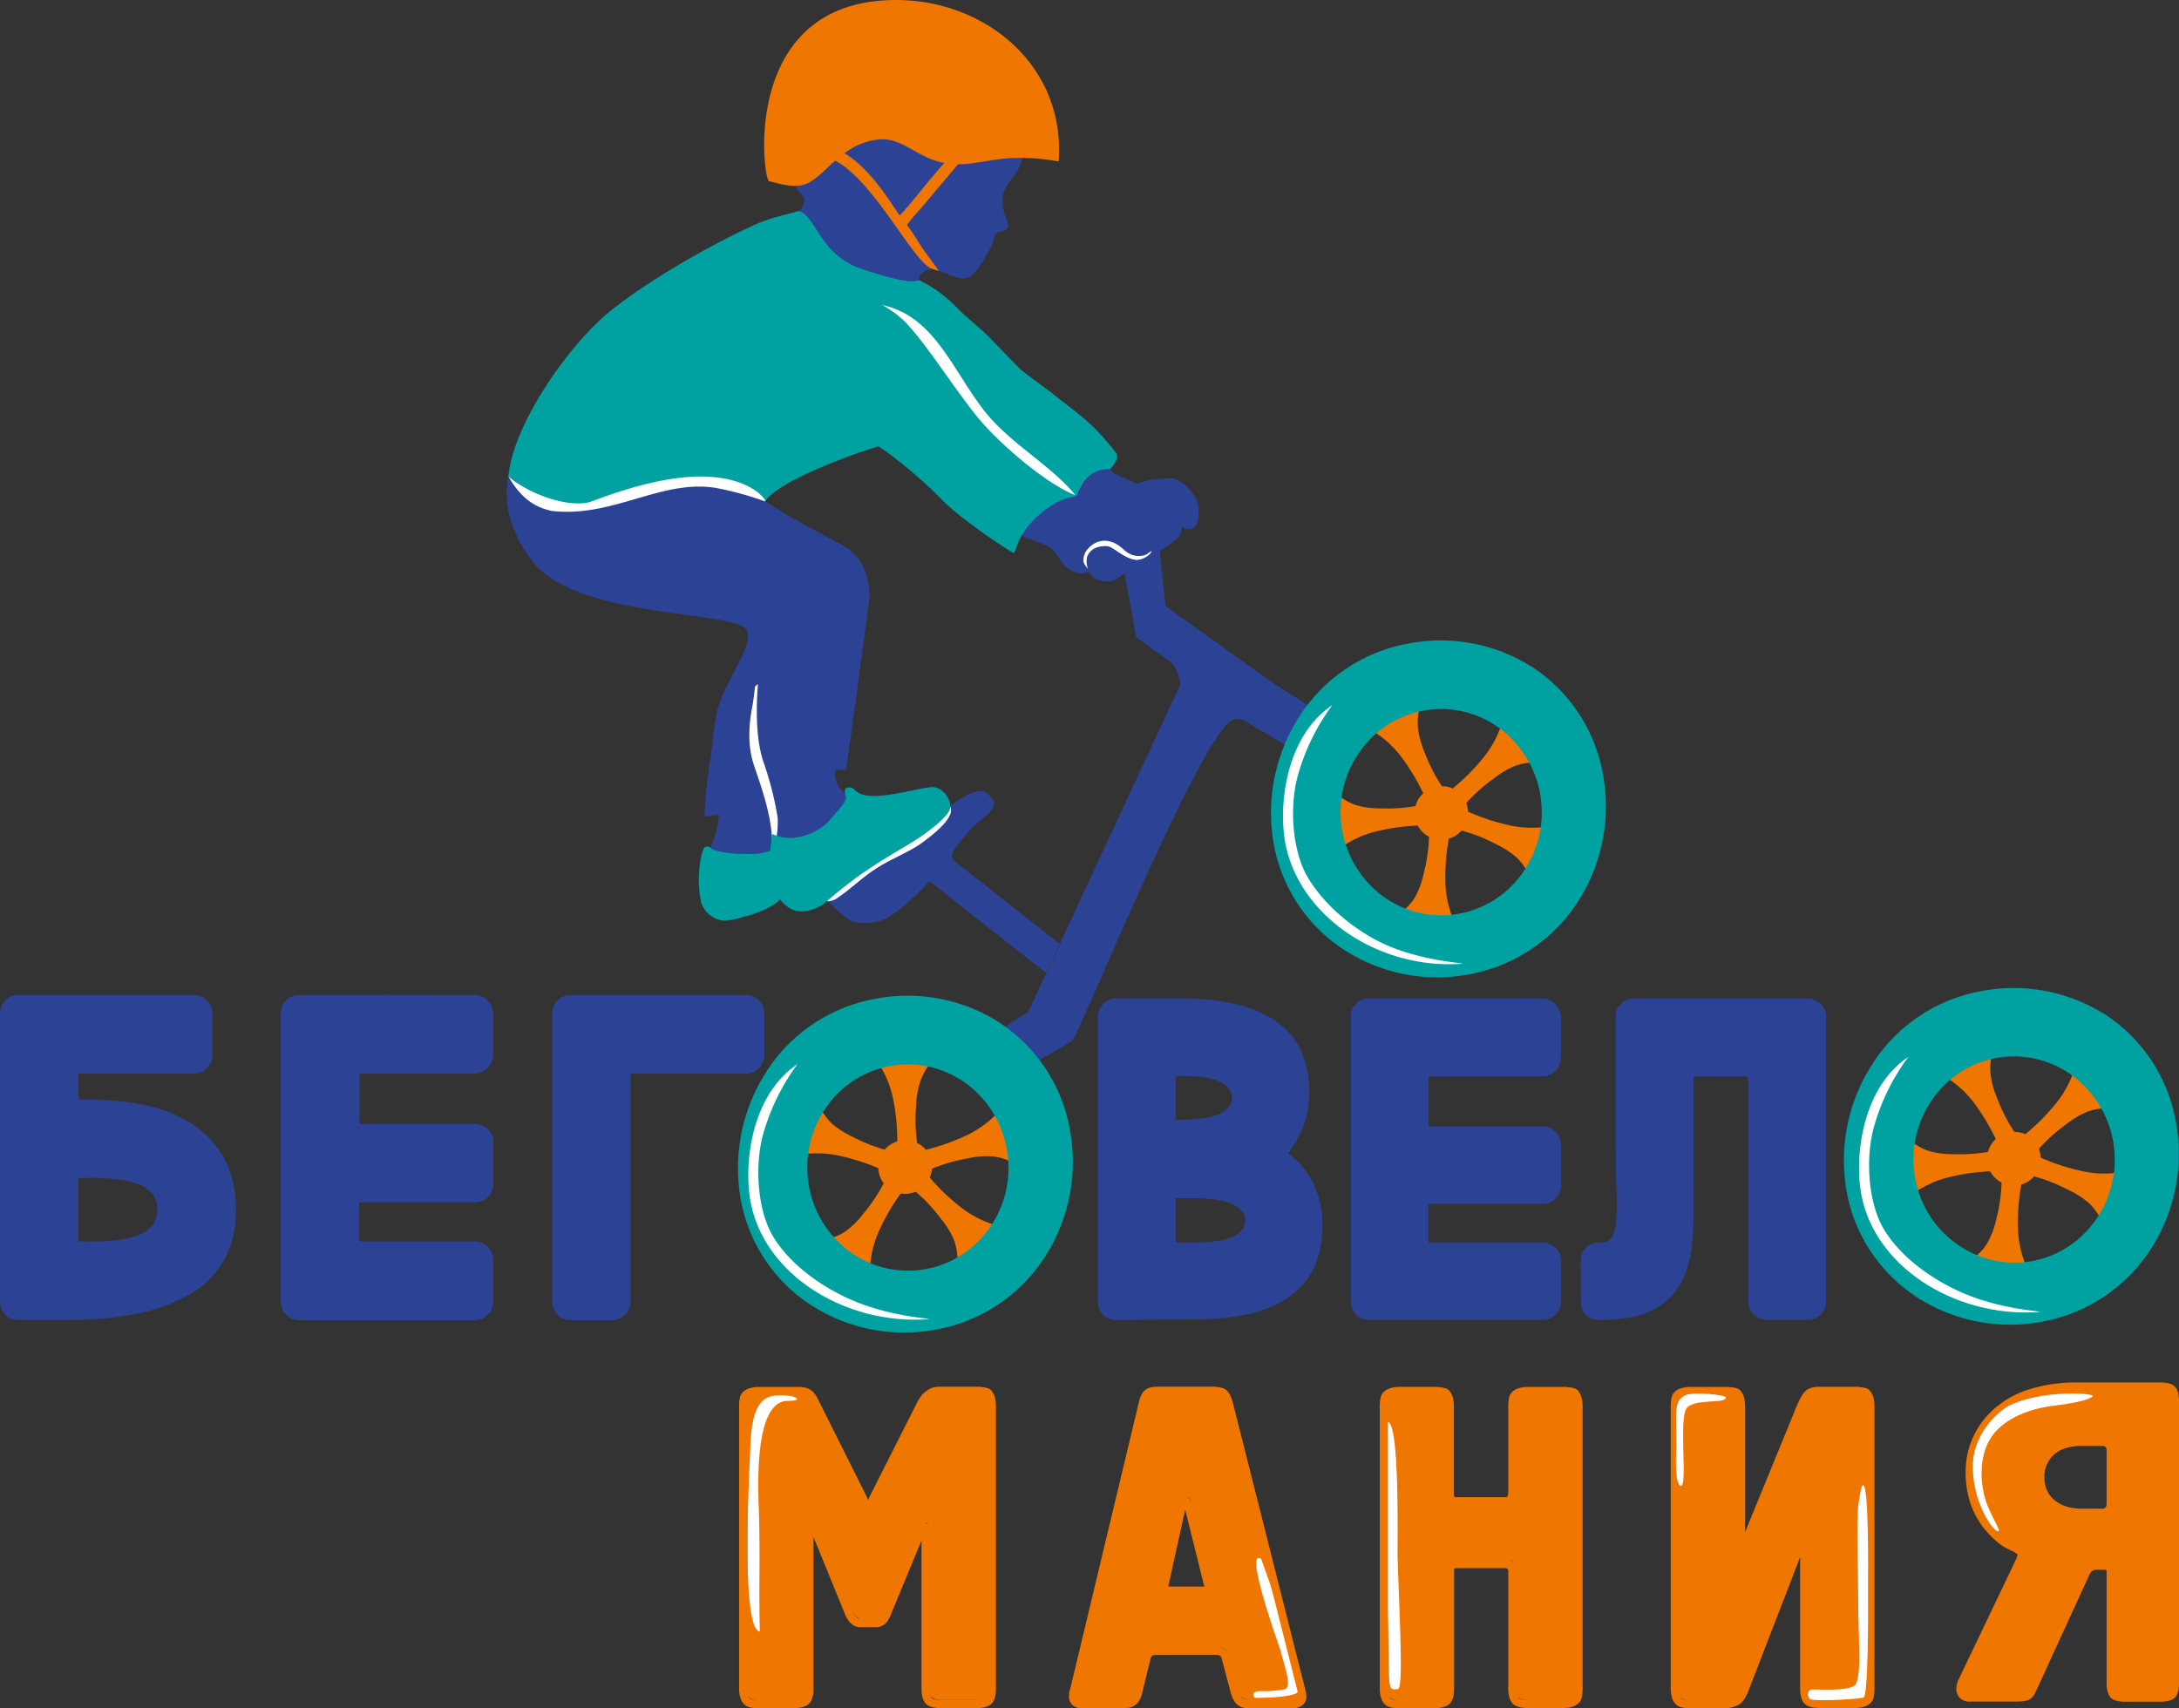 <svg xmlns="http://www.w3.org/2000/svg" viewBox="0 0 507.1 397.6"><rect x="0" y="0" width="507.1" height="397.6" fill="#333333" stroke="none"/><defs><style>.cls-1{fill:#2c4295}.cls-1,.cls-2,.cls-3,.cls-4{fill-rule:evenodd}.cls-2{fill:#ee7601}.cls-3{fill:#fff}.cls-4{fill:#00a1a1}</style></defs><g id="Слой_2" data-name="Слой 2"><g id="Слой_1-2" data-name="Слой 1"><path class="cls-1" d="M252.62 128.22l17.76-10.92c1.63-1 6.93 4.31 3.53 8.15a39.93 39.93 0 0 1-4 2.79c.41 4.27 1.36 12.85 1.36 12.85l25.34 18.13s9.27 5.86 19 11.9a7.36 7.36 0 0 0-4.91 4.73l-.28.86a7.2 7.2 0 0 0-.43 2.47v.8l-19.76-11.87s-2.51-1.76-4.48.24c-9.2 9.29-34.87 73.09-36.24 73.93-3.63 2.22-6.55 3.73-10.11 6-1.53 1-7 3.4-9 5.86l-.14.17a12.58 12.58 0 0 0-.72-1.63l-1.34-2.33a7.41 7.41 0 0 0-1.21-1.59c-.31-.5-.6-1-1-1.51l-1-1.34-.15-.2a21.38 21.38 0 0 1 4.77-3.9c1.7-.9 7.88-5.35 9.59-6.06l35.56-76.58S274 155 272 153.73s-7.57-5.41-7.57-5.41l-2.7-14.79-2.27 1.47a5.88 5.88 0 0 1-3.43.13c-3.39-.84-4.14-5.2-3.41-6.86zm-42.3 82.66a60 60 0 0 0 6-5.77l27.24 21.46 3.16-6.8-24.57-19.31a1.77 1.77 0 0 1-.4-2.1 32.23 32.23 0 0 1 7.29-8.15c3.31-2.52 2.17-3.75 1.76-4.35-1.78-2.63-3.8-2.23-8.88 1.16-7.38 4.92-16.54 12.16-19.24 14.34-5.55 4.47-10.24 8.3-10 8.44 1.38 1 4.37 4.94 7.31 5 3.49.01 5.22.37 10.33-3.92z"/><path class="cls-2" d="M188.92 353.93v38.2c0 1.6-.29 2.61-.88 3a4.81 4.81 0 0 1-2.76.63h-8.12a5 5 0 0 1-2.5-.42c-.76-.55-1.14-1.63-1.14-3.23v-65.56a5.14 5.14 0 0 1 .41-2.5c.56-.76 1.63-1.14 3.23-1.14h9.27a3.89 3.89 0 0 1 2.7 1 3.8 3.8 0 0 1 1 1.46l11.25 22.48A8.12 8.12 0 0 0 202 349c.24.41.47.62.68.62s.53-.26.78-.78a4.9 4.9 0 0 0 .36-.88l11.24-22.28a6.06 6.06 0 0 1 1.77-2.19 3.93 3.93 0 0 1 2.19-.62h8.74c1.6 0 2.61.29 3 .88a4.81 4.81 0 0 1 .63 2.76v65.58c0 1.6-.3 2.61-.89 3a4.81 4.81 0 0 1-2.76.63h-8.12c-1.59 0-2.6-.3-3-.89a4.9 4.9 0 0 1-.62-2.76v-37c-.14-.41-.28-.62-.42-.62l-.31.21-8.12 19.57a5.37 5.37 0 0 1-1.25 2.19 2.37 2.37 0 0 1-1.56.52h-3.54c-1.18 0-2.12-.91-2.81-2.71l-8.33-20.4a3.52 3.52 0 0 1-.73.1zm81.1-31h13.11a3.79 3.79 0 0 1 2.14.52 4.21 4.21 0 0 1 1.3 2.39l16.86 66.83a4.26 4.26 0 0 1 .21 1.36c0 1.18-.76 1.77-2.29 1.77h-10.2a2.72 2.72 0 0 1-2.24-.84 5.23 5.23 0 0 1-1-2.08l-2.07-7.88a1.94 1.94 0 0 0-2.08-1.56H269.5a1.85 1.85 0 0 0-2.08 1.56l-2 8.23a3.94 3.94 0 0 1-.89 1.82 2.67 2.67 0 0 1-2.13.78h-10.1a1.75 1.75 0 0 1-2-2v-.62a1.85 1.85 0 0 0 .21-.53l16-66.83a3.83 3.83 0 0 1 1.2-2.39 4 4 0 0 1 2.24-.52zm2.29 46.53H281c.76 0 1-.52.73-1.56l-4.58-18.43a1.38 1.38 0 0 0-.37-.67l-.36-.37a2.63 2.63 0 0 0-.73 1l-4.06 18.43c-.28 1 0 1.56.73 1.56zm53.92-46.53h8.12c1.6 0 2.6.29 3 .88a4.82 4.82 0 0 1 .62 2.76v20.09a3.38 3.38 0 0 0 .26 1.46c.18.35.61.52 1.31.52h11.36a1.79 1.79 0 0 0 .73-.1 2.17 2.17 0 0 0 .94-2.09v-19.9a5.14 5.14 0 0 1 .41-2.5c.56-.76 1.64-1.14 3.23-1.14h8.12c1.6 0 2.6.29 3 .88a4.81 4.81 0 0 1 .63 2.76v65.58a5 5 0 0 1-.42 2.5c-.56.77-1.63 1.15-3.23 1.15h-8.12c-1.59 0-2.6-.3-3-.89a4.9 4.9 0 0 1-.62-2.76v-27.27a1.48 1.48 0 0 0-1.67-1.67h-11.34a1.39 1.39 0 0 0-1.57 1.57v27.37c0 1.6-.29 2.61-.88 3a4.81 4.81 0 0 1-2.76.63h-8.12a5 5 0 0 1-2.5-.42c-.76-.55-1.14-1.63-1.14-3.23v-65.56a5.14 5.14 0 0 1 .41-2.5c.56-.76 1.64-1.14 3.23-1.14zm75.68 72.87H394a5 5 0 0 1-2.5-.42c-.76-.55-1.14-1.63-1.14-3.23v-65.6a5.14 5.14 0 0 1 .41-2.5c.56-.76 1.63-1.14 3.23-1.14h8.12c1.6 0 2.6.29 3 .88a4.82 4.82 0 0 1 .62 2.76v34l13.95-34a8.58 8.58 0 0 1 1.72-3 3.49 3.49 0 0 1 2.34-.67h8.43c1.6 0 2.61.29 3 .88a4.81 4.81 0 0 1 .63 2.76v65.58a5 5 0 0 1-.42 2.5c-.55.77-1.63 1.15-3.23 1.15h-8.12c-1.59 0-2.6-.3-3-.89a4.81 4.81 0 0 1-.63-2.76v-35.7l-13.74 35.7a5.7 5.7 0 0 1-1.93 3 5.36 5.36 0 0 1-2.86.68zm81.82-72.87H503c1.6 0 2.6.29 3 .88a4.81 4.81 0 0 1 .63 2.76v65.58c0 1.6-.3 2.61-.89 3a4.81 4.81 0 0 1-2.76.63h-8.12c-1.59 0-2.6-.3-3-.89a4.9 4.9 0 0 1-.62-2.76v-25.81c0-.84-.38-1.25-1.15-1.25h-2a2.33 2.33 0 0 0-2.19 1.46l-12.39 27.06a3.72 3.72 0 0 1-1.2 1.72 5.41 5.41 0 0 1-2.75.47h-10.81c-1.67 0-2.5-.8-2.5-2.4a4.33 4.33 0 0 1 .31-1.35L470 363.92a4 4 0 0 0 .52-1.66c0-.42-.41-.84-1.25-1.25a24.4 24.4 0 0 1-2.91-1.56 19.57 19.57 0 0 1-6.35-8 20.91 20.91 0 0 1-1.56-8.12 18.58 18.58 0 0 1 5.41-13.53q6.76-6.87 19.88-6.87zm7.5 27.38V338a1.56 1.56 0 0 0-1.77-1.77h-4.58q-5 0-7.5 2.61a7.56 7.56 0 0 0-2.08 5.41 7.24 7.24 0 0 0 2.6 5.83 10.49 10.49 0 0 0 7 2.18h4.68c1.09 0 1.65-.66 1.65-1.97z"/><path class="cls-3" d="M174.63 336.5c-.18 5.2-2.35 42.59 2.19 43.29-.27-13.21.13-14.33-.2-27.52-.12-4.47-1.47-26.19 6.7-26.19 4.43 0 1.2-1.58-2.3-1.31-3.02.23-6.02 1.31-6.39 11.73zm286.06-2.8c-4.89 11.56 3.14 23.3 4.39 22.7.43-.2-.56-1.51-2.24-5.25-2-4.4-2.46-11.12 0-15.67 2.7-5 9.06-7.56 15.28-8.3 6-.72 8.44-1.62 8.89-2.2.71-.88-21.58-2.45-26.32 8.72zM293.5 362.88s10.95 29.7 8.26 31.21c-1.64.92-6.59 1.11-9.49 1.11-.59 0-.56-.58-.51-1s1.12-.57 1.63-.56a26.78 26.78 0 0 0 5.62-.43c1.78-.52-.22-5.81-1-9-.23-.83-8.65-24.08-4.51-21.33zm31.75-.31c.5 15.32 1.35 30.43.08 30.58-1.7.2-2.11.52-2.11-5.89 0-7.06-1.38-40.39-1-53.24 0-1.25.4-3 .76-3 2.83.09 2.19 29.05 2.27 31.55z"/><path class="cls-2" d="M212.51 265.7a6.24 6.24 0 1 0 4.15 7.55 6.1 6.1 0 0 0-4.15-7.55z"/><path class="cls-2" d="M216.4 247.61a14.51 14.51 0 0 0-2.21 4.06 20.6 20.6 0 0 0-1 5.81 38.81 38.81 0 0 0 .26 8.63l-4.64.27a49.7 49.7 0 0 0-.9-10.28 23.9 23.9 0 0 0-3.22-8.21c.28-.38 3.36-1.32 5.39-1.39 2.73-.09 5.69.22 6.32 1.11zm-23.26 40.63a11.46 11.46 0 0 0 3.75-1.71 20.85 20.85 0 0 0 4.16-4.18 39.05 39.05 0 0 0 4.76-7.2l3.95 2.45a50.11 50.11 0 0 0-5.19 8.92 23.83 23.83 0 0 0-2.09 8.56c-.45.16-3.5-.85-5.21-2-2.27-1.46-4.13-3.74-4.13-4.84zm-2.24-30.41a13.91 13.91 0 0 0 2.65 3.66 21 21 0 0 0 5 3.18 38.46 38.46 0 0 0 8.06 3.12l-1.61 4.38a50 50 0 0 0-9.82-3.18 23.93 23.93 0 0 0-8.82-.22c-.24-.41.1-3.6.82-5.51.99-2.54 2.64-5.2 3.72-5.43zm31.96 35.4a15 15 0 0 0-.85-4.62 20.47 20.47 0 0 0-3.09-5 38.5 38.5 0 0 0-5.91-6.3l3.31-3.28a49.54 49.54 0 0 0 7.47 7.12 24 24 0 0 0 7.84 4c0 .47-1.64 3.21-3.12 4.6-1.99 1.89-4.57 3.74-5.65 3.48zm12.06-22.96a11.74 11.74 0 0 0-4-1.11 20.54 20.54 0 0 0-5.88.51 38.49 38.49 0 0 0-8.28 2.42l-1.44-4.42a50.26 50.26 0 0 0 9.73-3.46 24.19 24.19 0 0 0 7.13-5.19c.44.18 2.12 2.91 2.7 4.86.8 2.62.75 5.55.04 6.39z"/><path class="cls-4" d="M232 238.53c-17.42-11.4-42.33-6.85-53.7 11.5s-7.09 41.66 10.34 53.06 41.73 7.18 53.45-10.72 7.34-42.44-10.09-53.84zM210.08 247c13.28-.48 24.45 10.16 24.94 23.78s-9.87 25-23.15 25.52-24.45-10.17-24.94-23.78 9.87-25.05 23.15-25.52z"/><path class="cls-2" d="M334.56 183.07a6.23 6.23 0 1 0 7 5 6.1 6.1 0 0 0-7-5z"/><path class="cls-2" d="M330.27 165.07a14.49 14.49 0 0 0-.25 4.61 20.67 20.67 0 0 0 1.61 5.67 38.4 38.4 0 0 0 3.95 7.68l-4.07 2.25a50.36 50.36 0 0 0-5.24-8.9 24.23 24.23 0 0 0-6.44-6c.09-.46 2.45-2.63 4.26-3.57 2.42-1.28 5.22-2.28 6.18-1.74zm-3.47 46.69a11.75 11.75 0 0 0 2.64-3.17 20.47 20.47 0 0 0 1.95-5.56 38.67 38.67 0 0 0 1.19-8.55l4.63.51a49.76 49.76 0 0 0-.84 10.29 24.07 24.07 0 0 0 1.8 8.62c-.34.33-3.53.74-5.54.47-2.71-.37-5.36-1.62-5.83-2.61zm-15.14-26.48a14 14 0 0 0 4 2.16 20.88 20.88 0 0 0 5.84.73 38.19 38.19 0 0 0 8.61-.66l.49 4.63a50 50 0 0 0-10.23 1.36 23.94 23.94 0 0 0-8.05 3.6c-.4-.27-1.47-3.29-1.64-5.32-.23-2.72.12-5.78.98-6.5zm44.11 18.17a14.93 14.93 0 0 0-2.77-3.81 20.84 20.84 0 0 0-4.95-3.2 38.74 38.74 0 0 0-8-3.14l1.57-4.38a50.18 50.18 0 0 0 9.81 3.21 24.11 24.11 0 0 0 8.81.25c.24.41-.1 3.6-.83 5.5-1.03 2.55-2.57 5.33-3.64 5.57zm.98-25.92a11.58 11.58 0 0 0-4.06.71 20.65 20.65 0 0 0-5.09 3 38.62 38.62 0 0 0-6.43 5.76l-3.2-3.37a49.87 49.87 0 0 0 7.28-7.32 24 24 0 0 0 4.2-7.75c.47 0 3.17 1.71 4.53 3.22 1.83 2.02 3.02 4.69 2.77 5.75z"/><path class="cls-4" d="M340.45 150.13c-20.64-2.77-41.15 12.08-43.5 33.53s11.57 40.65 32.2 43.42 40.76-11.5 43.61-32.71-11.67-41.46-32.31-44.24zm-16.15 17.1c11.78-6.16 26.44-1.37 32.75 10.7s1.89 26.85-9.89 33-26.43 1.37-32.75-10.71-1.88-26.83 9.89-32.99z"/><path class="cls-1" d="M118.39 110.55s-2.88 9 5.34 19.89c10.61 14.06 48.91 11.46 50.18 16.52.69 2.74-1.14 5.55-4.47 12.14s-2.82 8.33-4 16.52-1.44 11.2-1.44 14.18c0 .68 3.32-.46 3.29.09a22.41 22.41 0 0 1-2 7.45c-.44.61-1.78.1-2 1.69-.19 1.21-.76 7 .06 10.63a6.85 6.85 0 0 0 1.58 3c.78 1 3.14 2.08 8 .75 5.35-1.45 6.18-2.43 8.18-3.81a2 2 0 0 0 .33-.32c.12-.13.2-.07.33.1a5.19 5.19 0 0 0 2.47 2.14c2.12.91 5.88.19 7.87-1.52s9.36-8 15.34-12.28 13.1-7.43 13.61-9.45-1.72-5.36-4.46-5.06-7.86 1.72-11.86 2c-3.24.22-7.8 1.19-9.7-2.38-.94-1.79-.81-3.08-.44-3.51s2.25.3 2.34-.27c0-.16 5.51-39.87 5.46-40.54-.38-5.19-1.86-9.26-6.55-11.75-6.07-3.23-11.11-5.78-17.84-10.1 0 0-17.91-2-24.35-3.81s-7.81-1.66-12 .82-6.9 5-13.36 1.21-9.64-4.15-9.64-4.15z"/><path class="cls-3" d="M176.4 159.24s-1.13 11 1.23 18a76.44 76.44 0 0 1 3.37 13.21c.12 6.17-1.6 7.79-1.29 8 .26-7.3-1.89-13.38-4.23-20.28-1.77-5.21-1-10.63-.39-13.77.27-1.31.46-3.5.64-4.64z"/><path class="cls-1" d="M21.15 256a58.38 58.38 0 0 1 13.62 1.47 35.24 35.24 0 0 1 5.75 1.9 27.23 27.23 0 0 1 4.91 2.74 22.74 22.74 0 0 1 4 3.61 22.29 22.29 0 0 1 3 4.44 21.83 21.83 0 0 1 1.87 5.33 29.16 29.16 0 0 1 .61 6.13 23.84 23.84 0 0 1-2.65 11.5 20.93 20.93 0 0 1-8 8.09 40.3 40.3 0 0 1-12.24 4.55 77.8 77.8 0 0 1-16 1.49H4.28a4.56 4.56 0 0 1-1.65-.3 4 4 0 0 1-1.41-.95 4.19 4.19 0 0 1-.92-1.42A4.5 4.5 0 0 1 0 303v-67a4.68 4.68 0 0 1 .29-1.64 4.35 4.35 0 0 1 .89-1.43 3.93 3.93 0 0 1 1.41-1 4.27 4.27 0 0 1 1.68-.33h40.87a4.1 4.1 0 0 1 1.63.34 4.3 4.3 0 0 1 1.37.94 4.17 4.17 0 0 1 1 1.42 4.35 4.35 0 0 1 .32 1.69v9.55a4.29 4.29 0 0 1-1.27 3.1 4.38 4.38 0 0 1-1.36.94 4.18 4.18 0 0 1-1.64.33H18.55a.63.63 0 0 0-.18.14.69.69 0 0 0-.13.17.62.62 0 0 0 0 .18v4.67a1.75 1.75 0 0 0 .06.5 1 1 0 0 0 .16.3l.09.08a.34.34 0 0 0 .17 0zm0 33a44.2 44.2 0 0 0 7.57-.56 14.64 14.64 0 0 0 4.73-1.54 6.56 6.56 0 0 0 2.38-2.25 5.89 5.89 0 0 0 .76-3.06 6 6 0 0 0-.76-3.12 6.18 6.18 0 0 0-2.37-2.23 14.94 14.94 0 0 0-4.73-1.51 45.39 45.39 0 0 0-7.58-.55h-2.54a.31.31 0 0 0-.15 0l-.09.08a.53.53 0 0 0-.12.17.67.67 0 0 0 0 .23v13.82a.8.8 0 0 0 0 .31s0 .06.06.09l.1.08h.19zm89.33-57.43a4.14 4.14 0 0 1 1.63.34 4.46 4.46 0 0 1 2.32 2.36 4.54 4.54 0 0 1 .32 1.69v9.55a4.45 4.45 0 0 1-.32 1.68 4.27 4.27 0 0 1-1 1.42 4.38 4.38 0 0 1-1.36.94 4.18 4.18 0 0 1-1.64.33H83.85v.05a1.66 1.66 0 0 0-.2.4 1 1 0 0 0 0 .35v10.07a2 2 0 0 0 .06.53 1.07 1.07 0 0 0 .16.32v.05h26.66a4.32 4.32 0 0 1 1.59.3 4.52 4.52 0 0 1 1.37.88 4 4 0 0 1 1 1.42 4.27 4.27 0 0 1 .33 1.68v9.66a4.3 4.3 0 0 1-.33 1.68 4.06 4.06 0 0 1-1 1.42 4.5 4.5 0 0 1-1.36.87 4.38 4.38 0 0 1-1.6.31H83.82a.61.61 0 0 0-.12.09.58.58 0 0 0-.11.18.61.61 0 0 0 0 .22v8.13a.91.91 0 0 0 0 .27l.06.08a.71.71 0 0 0 .19.13h26.64a4.13 4.13 0 0 1 1.59.31 4.31 4.31 0 0 1 1.37.87 4 4 0 0 1 1 1.42 4.27 4.27 0 0 1 .33 1.68V303a4.3 4.3 0 0 1-.33 1.68 4.06 4.06 0 0 1-1 1.42 4.5 4.5 0 0 1-1.36.87 4.38 4.38 0 0 1-1.6.31H69.62a4.27 4.27 0 0 1-1.68-.33 4 4 0 0 1-1.42-1 4.42 4.42 0 0 1-.87-1.37 4.13 4.13 0 0 1-.31-1.59V236a4.83 4.83 0 0 1 .28-1.69 4.07 4.07 0 0 1 .94-1.47 4.17 4.17 0 0 1 3.06-1.22zm-26.62 18.34zm89.75-18.31a4.14 4.14 0 0 1 1.63.34 4.46 4.46 0 0 1 2.32 2.36 4.54 4.54 0 0 1 .32 1.69v9.55a4.45 4.45 0 0 1-.32 1.68 4.27 4.27 0 0 1-.95 1.42 4.49 4.49 0 0 1-1.36.94 4.18 4.18 0 0 1-1.64.33H147l-.11.1a1.12 1.12 0 0 0-.16.25.3.3 0 0 0 0 .14V303a4.33 4.33 0 0 1-.31 1.59 4.42 4.42 0 0 1-.87 1.37 4.06 4.06 0 0 1-1.42 1 4.27 4.27 0 0 1-1.68.33h-9.65a4.27 4.27 0 0 1-1.68-.33 4 4 0 0 1-1.42-1 4.65 4.65 0 0 1-.88-1.37 4.32 4.32 0 0 1-.3-1.59v-67a4.83 4.83 0 0 1 .28-1.69 4.07 4.07 0 0 1 .94-1.47 4.15 4.15 0 0 1 3.06-1.22zM147 249.92zm112.76 57.34a4.37 4.37 0 0 1-1.63-.3 4 4 0 0 1-1.4-.91 4.08 4.08 0 0 1-.91-1.4 4.41 4.41 0 0 1-.3-1.63v-66.26a4.61 4.61 0 0 1 .29-1.62 4.14 4.14 0 0 1 .88-1.41 4 4 0 0 1 1.39-1 4.43 4.43 0 0 1 1.67-.32h14.68a70.47 70.47 0 0 1 7.34.36 44.17 44.17 0 0 1 6.25 1.05 31.19 31.19 0 0 1 5.21 1.76 21.45 21.45 0 0 1 4.26 2.51 18 18 0 0 1 3.26 3.19 16.35 16.35 0 0 1 2.26 3.85 20.77 20.77 0 0 1 1.27 4.35 26.36 26.36 0 0 1 .43 4.85 24.6 24.6 0 0 1-.34 4.11 19.34 19.34 0 0 1-1.05 3.72 27.5 27.5 0 0 1-1.55 3.25 27.21 27.21 0 0 1-1.94 3v.05a2.62 2.62 0 0 0 .29.26h.06a19.94 19.94 0 0 1 5.68 7.23 22.13 22.13 0 0 1 1.89 9.29 27.27 27.27 0 0 1-.42 4.85 21 21 0 0 1-1.27 4.35 16.7 16.7 0 0 1-2.26 3.85 18.27 18.27 0 0 1-3.26 3.19 20.77 20.77 0 0 1-4.27 2.5 31.18 31.18 0 0 1-5.21 1.78 43.69 43.69 0 0 1-6.25 1 70.33 70.33 0 0 1-7.34.36zm14.18-28.36h-.15a.31.31 0 0 0-.1.08.48.48 0 0 0-.11.17.65.65 0 0 0 0 .22v8.95a2 2 0 0 0 .06.53 1.35 1.35 0 0 0 .15.32l.05.05h3.64q7.1 0 9.92-1.58a5.13 5.13 0 0 0 1.81-1.59 3.55 3.55 0 0 0 .53-1.94 3.45 3.45 0 0 0-.53-1.89 5.47 5.47 0 0 0-1.84-1.65q-2.8-1.67-9.89-1.67zm0-28.35h-.15a1.2 1.2 0 0 0-.16.32 1.41 1.41 0 0 0-.05.43v9a.47.47 0 0 0 0 .19.37.37 0 0 0 .07.1.26.26 0 0 0 .1.07h.2c5 0 8.45-.55 10.36-1.63a5.4 5.4 0 0 0 1.86-1.63 3.35 3.35 0 0 0 .53-1.86 3.49 3.49 0 0 0-.53-1.94 5 5 0 0 0-1.8-1.59q-2.82-1.57-9.92-1.58zM359 232.42a4.12 4.12 0 0 1 1.62.33 4.57 4.57 0 0 1 1.36.93 4.36 4.36 0 0 1 .94 1.41 4.43 4.43 0 0 1 .32 1.67v9.45a4.38 4.38 0 0 1-.32 1.66 4.2 4.2 0 0 1-.94 1.41 4.3 4.3 0 0 1-1.35.93 4 4 0 0 1-1.62.33h-26.35a1.45 1.45 0 0 0-.2.39 1 1 0 0 0-.05.35v10a2 2 0 0 0 .06.53 1.35 1.35 0 0 0 .15.32l.05.05H359a4.28 4.28 0 0 1 1.58.31 4.37 4.37 0 0 1 1.35.86 4 4 0 0 1 1 1.41 4.17 4.17 0 0 1 .33 1.66V276a4.22 4.22 0 0 1-.33 1.67 3.87 3.87 0 0 1-1 1.4 4.13 4.13 0 0 1-1.35.86 4.23 4.23 0 0 1-1.58.3h-26.37l-.12.1a.69.69 0 0 0-.11.17.61.61 0 0 0 0 .22v8a.84.84 0 0 0 0 .26l.06.09.18.13H359a4.28 4.28 0 0 1 1.58.31 4.37 4.37 0 0 1 1.35.86 4 4 0 0 1 1 1.4 4.25 4.25 0 0 1 .33 1.67V303a4.25 4.25 0 0 1-.33 1.67 4 4 0 0 1-1 1.4 4.3 4.3 0 0 1-1.35.86 4 4 0 0 1-1.58.31h-40.42a4.34 4.34 0 0 1-1.66-.32 4.15 4.15 0 0 1-1.41-1 4.37 4.37 0 0 1-.86-1.35 4.28 4.28 0 0 1-.31-1.58v-66.23a4.76 4.76 0 0 1 .29-1.67 3.94 3.94 0 0 1 .92-1.45 4.15 4.15 0 0 1 3-1.21zm-26.34 18.12zm35.18 42.93a4.66 4.66 0 0 1 .29-1.63 4 4 0 0 1 .92-1.39 4 4 0 0 1 1.4-.91 4.4 4.4 0 0 1 1.62-.3 5.66 5.66 0 0 0 1.85-.25 2.09 2.09 0 0 0 .93-.6 4.16 4.16 0 0 0 .71-1.32 11.54 11.54 0 0 0 .49-2.37c.11-1 .18-2.17.2-3.44s0-2.77-.06-4.4-.12-3.45-.15-5.49q-.06-3.41-.06-6.54v-28.07a4.73 4.73 0 0 1 .31-1.71 3.92 3.92 0 0 1 1-1.45 4.14 4.14 0 0 1 1.41-.88 4.61 4.61 0 0 1 1.62-.29h40.32a4.61 4.61 0 0 1 1.62.29 4.14 4.14 0 0 1 1.41.88 4 4 0 0 1 1 1.46 4.73 4.73 0 0 1 .31 1.71V303a4 4 0 0 1-.33 1.62 4.3 4.3 0 0 1-.93 1.35 4.2 4.2 0 0 1-1.41.94 4.42 4.42 0 0 1-1.66.32h-9.45a4.42 4.42 0 0 1-1.66-.32 4.36 4.36 0 0 1-1.41-.94 4.45 4.45 0 0 1-.93-1.36 4 4 0 0 1-.33-1.62v-51.65a.78.78 0 0 0-.05-.31 1.42 1.42 0 0 0-.21-.37.57.57 0 0 0-.1-.11H394.4a.32.32 0 0 0-.11.1.9.9 0 0 0-.16.24.46.46 0 0 0 0 .14v20.21q0 6.69-.06 13.84a41 41 0 0 1-.48 6.1 27.9 27.9 0 0 1-1.39 5.3 15.66 15.66 0 0 1-2.62 4.53 16.2 16.2 0 0 1-4 3.42 18.13 18.13 0 0 1-5.8 2.14 38.87 38.87 0 0 1-7.66.68 4.45 4.45 0 0 1-1.63-.3 4.14 4.14 0 0 1-1.39-.91 4.11 4.11 0 0 1-.92-1.4 4.62 4.62 0 0 1-.29-1.63zM118.39 110.55c1.14-12.38 15-29.92 24.42-37.5 10.15-8.13 25.51-16 33.8-19.76 1.75-.79 5.81-3.07 8.84-4.06l.28-.1A.83.83 0 0 0 186 49a3.16 3.16 0 0 0 1.12-2.85c-.16-.85-1.43-1.27-2.14-3.11a11.73 11.73 0 0 1-.79-2.72s-3.9-.52-4.22-.64.12-2.64.1-6.88a36 36 0 0 1 1.09-9.13C185.45 7.1 201.53-.73 217.5 2.48c10.08 2 25.71 14.73 24 32.55l-3.17-.51A11.73 11.73 0 0 1 236.6 40c-1.51 2-3.15 4.31-3.27 5.92a14.07 14.07 0 0 0 .38 3.73c.23 1 1.37 2.54.79 3.37a3.55 3.55 0 0 1-1.84.93c-.62.22-1.1.41-1.22 1.1a10.85 10.85 0 0 1-1.34 3.43c-3.79 6.87-5 6.72-7.71 6-.95-.24-5-1.91-5.62-1.95a4.64 4.64 0 0 0-2 .92c-.68.57-1.09 1.39-.91 1.78 0 0 12.58 9.58 16.26 13.35 1.68 1.72 6.85 7.08 7.22 7.42 1.17 1.05 6.74 5.05 7.38 5.56s5.89 4.6 6.17 4.87c4.13 3.88 8.15 8.35 8.65 9 1 1.32-1.36 3.48-1.34 3.52.16.47.92 1.32 2.65 2 2.23.88 3 1.46 3.49 1.62.32.1.31.1.76-.14 1.19-.62 4.33-1 7.41-1.1 2.21 0 5.54 3.07 6.26 6.1.35 1.51.32 5-1.32 5.58-2.67 1-3.23-2.12-4.1-3.19-2.26-2.79-6.21-.55-6.17-.55a2 2 0 0 0 .4 2.91c1.68 1.46 1.42 5.13.14 6.33s-2.86 2-5 .42-3.78-3.5-6.17-2.9c-1.31.33-4.47 1.54-4.26 3.66a8.61 8.61 0 0 0 .89 3.29 2.29 2.29 0 0 1-2.24.42 6.66 6.66 0 0 1-3.43-2c-2.28-3-1.87-3.56-4.72-4.72s-5.28-2.08-5.28-2.08l-1.53 3.83c-.11.27-12.23-7.7-16.57-12.2-6.36-6.6-14.84-12.4-15.13-12.32-5.12 1.56-10.1 2.48-15.14 5-5.4 2.65-9.51 4.86-11.19 7.89s-8.26 0-8.26 0c-27.47-5.63-13.47-3.52-34.15.45-5.74.98-17.15-6.7-17.15-6.7z"/><path class="cls-2" d="M467.8 263.55a6.24 6.24 0 1 0 7 5 6.1 6.1 0 0 0-7-5z"/><path class="cls-2" d="M463.51 245.55a14.5 14.5 0 0 0-.24 4.61 20.38 20.38 0 0 0 1.6 5.68 38.45 38.45 0 0 0 3.95 7.67l-4.07 2.25a49.76 49.76 0 0 0-5.24-8.89 23.84 23.84 0 0 0-6.44-6c.09-.47 2.46-2.64 4.26-3.58 2.42-1.29 5.22-2.29 6.18-1.74zM460 292.24a11.53 11.53 0 0 0 2.64-3.16 20.68 20.68 0 0 0 2-5.57 38 38 0 0 0 1.18-8.55l4.63.51a49.76 49.76 0 0 0-.84 10.29 24.17 24.17 0 0 0 1.8 8.63c-.34.33-3.52.74-5.54.47-2.7-.37-5.35-1.63-5.87-2.62zm-15.09-26.48a13.9 13.9 0 0 0 4 2.16 20.19 20.19 0 0 0 5.85.73 38.84 38.84 0 0 0 8.61-.65l.48 4.62a50.42 50.42 0 0 0-10.26 1.38 24.07 24.07 0 0 0-8 3.59c-.4-.26-1.47-3.29-1.63-5.32-.27-2.73.04-5.83.95-6.51zM489 283.93a14.89 14.89 0 0 0-2.76-3.81 20.54 20.54 0 0 0-5-3.19 38.74 38.74 0 0 0-8-3.14l1.57-4.38a49.79 49.79 0 0 0 9.81 3.2 23.56 23.56 0 0 0 8.81.25c.25.41-.1 3.61-.83 5.51-.97 2.54-2.51 5.33-3.6 5.56zm1-25.93a11.62 11.62 0 0 0-4.06.71 20.81 20.81 0 0 0-5.09 3 37.83 37.83 0 0 0-6.42 5.77l-3.21-3.38a49.81 49.81 0 0 0 7.29-7.31 24 24 0 0 0 4.19-7.76c.48 0 3.17 1.72 4.54 3.23 1.82 2.02 3.03 4.74 2.76 5.74z"/><path class="cls-4" d="M473.69 230.62c-20.63-2.78-41.15 12.07-43.5 33.53s11.57 40.64 32.21 43.42 40.75-11.51 43.6-32.71-11.67-41.47-32.31-44.24zm-16.15 17.09c11.78-6.16 26.44-1.36 32.76 10.71s1.88 26.85-9.89 33-26.44 1.37-32.76-10.7-1.88-26.85 9.89-33.01z"/><path class="cls-3" d="M198 204.26c8.16-6.1 15-6.68 21.81-14.82.07-.08.22-.31.4-.56a4 4 0 0 1 .92-1.12c1.08 2.12-2.51 5.5-6.83 8.61-2.56 1.84-7.17 3.69-10.39 5.78s-6 4.8-8.63 6.58a4.52 4.52 0 0 1-2.68 1.07c-.16-.04.04-1.52 5.4-5.54zm55.07-71.82c-.18-.89-1.69-1.14-.48-3.91 1.89-2.87 5.16-3.63 8.18-1.23 1.16.92 2.13 2.12 4.33 2.12 1.77-.12 1.48-.32 2.87-1.16.19.32-1.5 2.13-3.64 2.07-3.1-.44-5.3-3.22-6.84-3.22-2.1 0-3.66.56-4.5 2.48-.33 1.77.24 2.59.08 2.85z"/><path class="cls-4" d="M184.51 211.78c2.12.92 5.63 0 7.62-1.75 8.36-7.19 12-9 20.44-14.22 4.63-2.85 8.12-6 8.51-7.51.51-2-1.72-5.36-4.46-5.06s-7.86 1.72-11.86 2c-5.36.37-5.67-1.62-6.52-1.84-2-.52-1.74.88-1.32 2.33-.21 1.27-2.44 3.51-3.59 4.9-2.86 3.47-9.12 5.73-13.3 3.59-.11-.05-.18-.08-.25 0a.42.42 0 0 0-.16.3c-.21 2.27-1.05 8-.51 10.4.61 2.68 3.17 5.9 5.4 6.86z"/><path class="cls-4" d="M163.39 198.56c.28-.84.39-1.49 1.12-1.5.9 0 .89.49 1.46.7a12.32 12.32 0 0 0 1.54.46 25.39 25.39 0 0 0 5.46.53c2.08.08 4.51.11 6.48-.86.44-.22-.94 3.76-.3 6.86.46 2.22 2.55 4 2.31 4.56-.4.93-4 2.91-7 3.71s-5.28 1.66-7.08 1.09a6.24 6.24 0 0 1-4.19-4 25.58 25.58 0 0 1 .2-11.55zm-45.06-87.69c1.14-12.38 14.29-30.92 23.76-38.51 10.15-8.13 25.38-16.36 33.67-20.1 4.1-1.85 8.55-2.53 10-3.13 4.1.66 4.76 10.32 15.15 13.61 5.76 1.82 10.79 3.37 13 2.48a29.86 29.86 0 0 1 6.2 4c1.62 1.28 3 2.89 4.47 4.21 1.91 1.7 4.11 3.52 5.77 5.21s6.85 7.08 7.22 7.41c1.17 1 6.74 5 7.38 5.56 6.52 5.23 9.19 6.61 14.82 13.87.89 1.15-1 3.27-1.41 3.72h-.29c-4.13 0-6.24 2.72-7.48 6.26-.25 0-.51.11-.76.18a7.52 7.52 0 0 0-1.95.48c-2.66.72-9.42 5.22-11.31 11.2l-.57 1.41c-.1.26-12.22-7.7-16.57-12.2-6.36-6.6-14.77-12.72-15.06-12.64-5.84 1.78-23.22 8-26.33 12.85-.06.08-.63-.88-2.33-2.33-2-1.72-5.69-2.85-9.08-3.26-9.24-1.14-23.16 5.79-31.53 7.39-5.83 1.07-16.77-7.67-16.77-7.67z"/><path class="cls-3" d="M178 116.69a74.06 74.06 0 0 0-11.37-3.11c-12.72-2.1-24 7-38.23 5.35-4.12-.89-7.23-3.09-10.1-8.06 5.07 4.39 14.69 7.61 19.51 5.8 8.6-3.25 20.06-6.75 29.43-5.49 8.84 1.18 11.38 5.72 10.76 5.51zm-3.63 160.99c2 18.11 21.51 30.68 41.32 29.41 2.61-.17-5.75-.19-14.63-3.37-8.41-3-17.17-9-21.33-16.24-3.34-5.82-4.12-15.63-2.28-22.89a50 50 0 0 1 8.15-16.89c-9.77 6.47-12.29 20.48-11.23 29.98zm258.5-1.68c2 18.1 21.51 30.68 41.32 29.41 2.61-.17-5.75-.19-14.63-3.37-8.41-3-17.17-9-21.33-16.24-3.34-5.82-4.12-15.63-2.28-22.9a49.76 49.76 0 0 1 8.16-16.88c-9.78 6.51-12.3 20.51-11.24 29.98zm-134.06-81.88c2 18.11 21.21 31.51 41 30.24 2.61-.17-5.75-.19-14.63-3.37-8.41-3-16.87-9.84-21-17.07-3.34-5.82-4.12-15.63-2.28-22.9a49.76 49.76 0 0 1 8.16-16.88c-9.79 6.47-12.31 20.47-11.25 29.98zm-69.7-98.44c5.81 7.44 15.84 12.91 21.13 19.56-6.87-2.6-18.45-12.59-23.28-18.79-6.4-8.17-10.88-15.66-16.12-21.33a23.92 23.92 0 0 0-5.53-4.12c12.18 2.61 16.29 15.09 23.8 24.68z"/><path class="cls-4" d="M232 239.19l-.75-.48a38.45 38.45 0 0 0-27.91-4.83 36.88 36.88 0 0 0-23.66 15.86c-.19.29-.36.54-.49.75a40.12 40.12 0 0 0-5.51 28.8 35.9 35.9 0 0 0 15.66 23.39 38.61 38.61 0 0 0 28.71 5.47 37 37 0 0 0 23.85-16 39.75 39.75 0 0 0 5.79-28.89A36.37 36.37 0 0 0 232 239.19zm-.08-1.57c.31.19.57.35.79.5A37.62 37.62 0 0 1 249 263a41 41 0 0 1-6 29.83 38.19 38.19 0 0 1-24.67 16.56 39.89 39.89 0 0 1-29.66-5.66 37.13 37.13 0 0 1-16.22-24.22 41.36 41.36 0 0 1 5.69-29.71c.18-.31.35-.57.49-.79a38.18 38.18 0 0 1 24.49-16.41 39.76 39.76 0 0 1 28.83 5zm-21.51 8.85a24.34 24.34 0 0 1 17.71 6.78 25.55 25.55 0 0 1 7.88 17.62 25.54 25.54 0 0 1-6.56 18.13 24.36 24.36 0 0 1-17.2 8 24.28 24.28 0 0 1-17.7-6.78 25.56 25.56 0 0 1-7.88-17.61 25.58 25.58 0 0 1 6.58-18.12 24.3 24.3 0 0 1 17.19-8zm0 1.29a23.08 23.08 0 0 1 16.8 6.43 24.25 24.25 0 0 1 7.47 16.71 24.28 24.28 0 0 1-6.24 17.24 23.07 23.07 0 0 1-16.27 7.62 23.06 23.06 0 0 1-16.8-6.42 24.3 24.3 0 0 1-7.48-16.71 24.28 24.28 0 0 1 6.25-17.23 23 23 0 0 1 16.26-7.62zm279.02-10.41l-.76-.49a38.47 38.47 0 0 0-27.9-4.83 36.91 36.91 0 0 0-23.67 15.86c-.19.29-.35.54-.48.76a40.12 40.12 0 0 0-5.52 28.8 35.91 35.91 0 0 0 15.67 23.39 38.62 38.62 0 0 0 28.7 5.47 37 37 0 0 0 23.86-16 39.7 39.7 0 0 0 5.79-28.89 36.37 36.37 0 0 0-15.69-24.06zm-.09-1.58l.79.5a37.64 37.64 0 0 1 16.25 24.91 41 41 0 0 1-6 29.82 38.31 38.31 0 0 1-24.68 16.56 39.9 39.9 0 0 1-29.66-5.66 37.21 37.21 0 0 1-16.22-24.22 41.39 41.39 0 0 1 5.71-29.68l.49-.78a38.2 38.2 0 0 1 24.49-16.41 39.79 39.79 0 0 1 28.83 5zm-21.5 8.86a24.34 24.34 0 0 1 17.7 6.78 25.53 25.53 0 0 1 7.87 17.59 25.57 25.57 0 0 1-6.58 18.11 24.31 24.31 0 0 1-17.19 8 24.34 24.34 0 0 1-17.7-6.78 25.51 25.51 0 0 1-7.87-17.62 25.52 25.52 0 0 1 6.57-18.11 24.35 24.35 0 0 1 17.19-8.05zm0 1.28a23.07 23.07 0 0 1 16.8 6.43 24.26 24.26 0 0 1 7.48 16.71 24.28 24.28 0 0 1-6.25 17.23 23.06 23.06 0 0 1-16.27 7.63 23.07 23.07 0 0 1-16.8-6.43 24.25 24.25 0 0 1-7.47-16.71 24.27 24.27 0 0 1 6.24-17.23 23.06 23.06 0 0 1 16.27-7.63zM356.1 156.48l-.75-.48a38.5 38.5 0 0 0-27.91-4.83A36.92 36.92 0 0 0 303.77 167l-.48.75a40.17 40.17 0 0 0-5.52 28.8A35.9 35.9 0 0 0 313.44 220a38.65 38.65 0 0 0 28.71 5.48 37 37 0 0 0 23.85-16 39.7 39.7 0 0 0 5.78-28.89 36.34 36.34 0 0 0-15.69-24.06zm-.08-1.57l.79.5a37.62 37.62 0 0 1 16.24 24.9 41 41 0 0 1-6 29.83 38.26 38.26 0 0 1-24.67 16.56 39.94 39.94 0 0 1-29.66-5.66 37.18 37.18 0 0 1-16.22-24.22 41.42 41.42 0 0 1 5.68-29.72c.19-.31.36-.57.5-.78a38.14 38.14 0 0 1 24.49-16.41 39.7 39.7 0 0 1 28.83 5zm-21.51 8.86a24.36 24.36 0 0 1 17.71 6.78 25.51 25.51 0 0 1 7.87 17.61 25.48 25.48 0 0 1-6.58 18.11 24.35 24.35 0 0 1-17.19 8 24.32 24.32 0 0 1-17.7-6.78 25.6 25.6 0 0 1-7.9-17.49 25.6 25.6 0 0 1 6.58-18.12 24.34 24.34 0 0 1 17.19-8zm0 1.28a23 23 0 0 1 16.8 6.43 24.25 24.25 0 0 1 7.47 16.71 24.27 24.27 0 0 1-6.24 17.23 23.08 23.08 0 0 1-16.27 7.63 23.07 23.07 0 0 1-16.8-6.43 24.3 24.3 0 0 1-7.47-16.69 24.25 24.25 0 0 1 6.25-17.23 23 23 0 0 1 16.26-7.63z"/><path class="cls-2" d="M189.31 357.79V393c0 1.93-.43 3.19-1.3 3.8a4 4 0 0 1-1.47.62 8.47 8.47 0 0 1-1.83.18h-8.12a10.52 10.52 0 0 1-1.72-.12 3.24 3.24 0 0 1-1.31-.46 3.29 3.29 0 0 1-1.2-1.68A6.91 6.91 0 0 1 172 393v-65.58a10.52 10.52 0 0 1 .12-1.72 3.34 3.34 0 0 1 .46-1.31 3.38 3.38 0 0 1 1.68-1.2 7 7 0 0 1 2.33-.35h9.26a5 5 0 0 1 1.8.33 4.87 4.87 0 0 1 1.55 1 4.36 4.36 0 0 1 .71.77 5.64 5.64 0 0 1 .56 1l11.22 22.45v.07a6.26 6.26 0 0 0 .36.75c.07-.15.13-.28.17-.38v-.14l.1-.21 11.24-22.28a10 10 0 0 1 1-1.48 5.22 5.22 0 0 1 1.13-1A4.79 4.79 0 0 1 217 323a5.15 5.15 0 0 1 1.43-.2h8.75a7.83 7.83 0 0 1 2.22.27 2.8 2.8 0 0 1 1.58 1 4 4 0 0 1 .62 1.47 8.5 8.5 0 0 1 .18 1.84V393c0 1.93-.43 3.19-1.29 3.8a4.08 4.08 0 0 1-1.48.62 8.4 8.4 0 0 1-1.83.18h-8.12a8.14 8.14 0 0 1-2.22-.26 2.77 2.77 0 0 1-1.58-1 4.1 4.1 0 0 1-.62-1.47 8.5 8.5 0 0 1-.18-1.84v-34.45l-7 16.88a10.19 10.19 0 0 1-.68 1.49 3.64 3.64 0 0 1-.84 1.06 3.25 3.25 0 0 1-1 .57 3.71 3.71 0 0 1-1.16.18h-3.54q-2.43 0-3.7-3.31l-7.21-17.66zM187.39 393v-39.16h1.2l.29-.06.8-.2.32.77 8.32 20.4c.53 1.4 1.17 2.09 1.92 2.09h3.54a1.52 1.52 0 0 0 .55-.08 1.18 1.18 0 0 0 .4-.21 2.22 2.22 0 0 0 .4-.55 7.76 7.76 0 0 0 .56-1.24l8.12-19.57.11-.27.24-.16.32-.21.24-.16h.28a1.16 1.16 0 0 1 1 .58 2.72 2.72 0 0 1 .32.7l.05.16V393a7.09 7.09 0 0 0 .13 1.42 2.54 2.54 0 0 0 .32.79 1.06 1.06 0 0 0 .56.29 6.17 6.17 0 0 0 1.68.18h8.12a6.26 6.26 0 0 0 1.41-.13 2.3 2.3 0 0 0 .8-.31c.31-.23.47-1 .47-2.24v-65.58a6.3 6.3 0 0 0-.13-1.42 2.07 2.07 0 0 0-.32-.79 1.08 1.08 0 0 0-.55-.3 6.22 6.22 0 0 0-1.68-.18h-8.75a3.28 3.28 0 0 0-.91.12 2.63 2.63 0 0 0-.74.34 2.84 2.84 0 0 0-.7.66 7.39 7.39 0 0 0-.75 1.15l-11.2 22.19a2.63 2.63 0 0 1-.1.3c-.07.15-.16.37-.29.65a3.06 3.06 0 0 1-.57.86 1.49 1.49 0 0 1-1.08.48 1.41 1.41 0 0 1-1-.41 3 3 0 0 1-.53-.69 9.85 9.85 0 0 1-.63-1.26l-11.19-22.42a4.7 4.7 0 0 0-.38-.67 2.88 2.88 0 0 0-.4-.44 2.79 2.79 0 0 0-.94-.59 3.1 3.1 0 0 0-1.12-.2h-9.26a5.21 5.21 0 0 0-1.69.23 1.69 1.69 0 0 0-.75.49 1.93 1.93 0 0 0-.16.56 8.9 8.9 0 0 0-.09 1.41V393a5.19 5.19 0 0 0 .23 1.68 1.55 1.55 0 0 0 .52.77 1.81 1.81 0 0 0 .53.14 8.9 8.9 0 0 0 1.41.09h8.12a6.26 6.26 0 0 0 1.41-.13 2.17 2.17 0 0 0 .79-.31c.32-.23.48-1 .48-2.24zm14.87-44.23v.09-.08zm67.18-26h13.12a6.32 6.32 0 0 1 1.44.23 3.82 3.82 0 0 1 1.23.53 3.26 3.26 0 0 1 1 1.2 8.82 8.82 0 0 1 .67 1.73l16.87 66.83a4.94 4.94 0 0 1 .17.74 5.71 5.71 0 0 1 .07.84 2.5 2.5 0 0 1-.95 2.09 3.7 3.7 0 0 1-2.3.64h-10.19a3.6 3.6 0 0 1-3-1.19 5.85 5.85 0 0 1-.71-1.13 7.06 7.06 0 0 1-.46-1.32l-2.08-7.9a1.14 1.14 0 0 0-.38-.65 1.28 1.28 0 0 0-.78-.2h-14.24c-.65 0-1 .27-1.14.79l-2 8.19a5 5 0 0 1-.4 1.2 5.26 5.26 0 0 1-.7 1.06 3.59 3.59 0 0 1-2.86 1.11h-10.07a2.6 2.6 0 0 1-2.94-2.94v-.84l.1-.21.12-.26v-.05l16-66.82a7.92 7.92 0 0 1 .59-1.75 3.09 3.09 0 0 1 1-1.23 3.6 3.6 0 0 1 1.26-.53 6.9 6.9 0 0 1 1.5-.16zm13.12 1.92h-13.12a4.63 4.63 0 0 0-1.07.11 2 2 0 0 0-.64.25 1.29 1.29 0 0 0-.36.49 5.57 5.57 0 0 0-.43 1.31l-16 66.75a1.42 1.42 0 0 1-.11.4l-.08.19v.41a.9.9 0 0 0 1 1h10.09a1.83 1.83 0 0 0 1.41-.44 2.94 2.94 0 0 0 .42-.64 3 3 0 0 0 .25-.75l2-8.19a2.72 2.72 0 0 1 3-2.33h14.26a3.12 3.12 0 0 1 1.93.58 3 3 0 0 1 1.08 1.69l2.08 7.91a4.91 4.91 0 0 0 .34 1 3.5 3.5 0 0 0 .46.75 1.89 1.89 0 0 0 1.49.47h10.21a2 2 0 0 0 1.13-.24.69.69 0 0 0 .2-.57 5.09 5.09 0 0 0 0-.56 2.93 2.93 0 0 0-.12-.49v-.07l-16.87-66.83a7 7 0 0 0-.5-1.31 1.61 1.61 0 0 0-.4-.52 2 2 0 0 0-.62-.26 4.55 4.55 0 0 0-1-.1zm-10.71 44.62h8.41c0-.09 0-.21-.08-.36l-4.36-17.56-3.88 17.61a2.74 2.74 0 0 0-.08.36zm8.52 1.91a1.64 1.64 0 0 0 1.63-.94 2.68 2.68 0 0 0 0-1.81l-4.58-18.42a2.33 2.33 0 0 0-.62-1.12l-.36-.36-.68-.68-.68.68a3.52 3.52 0 0 0-1 1.49l-4.06 18.43a2.65 2.65 0 0 0 0 1.78 1.63 1.63 0 0 0 1.62.94zm1.63-2.72zm43.63-45.69h8.12a7.83 7.83 0 0 1 2.22.27 2.84 2.84 0 0 1 1.58 1 4.13 4.13 0 0 1 .62 1.47 8.5 8.5 0 0 1 .18 1.84v20.09a3.33 3.33 0 0 0 .05.67.35.35 0 0 0 .55.35h11.66a.88.88 0 0 0 .25-.31 2.44 2.44 0 0 0 .14-.91v-19.86a10.52 10.52 0 0 1 .12-1.72 3.5 3.5 0 0 1 .46-1.31 3.38 3.38 0 0 1 1.68-1.2 7 7 0 0 1 2.33-.35h8.12a7.83 7.83 0 0 1 2.22.27 2.84 2.84 0 0 1 1.58 1 4.13 4.13 0 0 1 .62 1.47 8.5 8.5 0 0 1 .18 1.84V393a10.6 10.6 0 0 1-.12 1.72 3.4 3.4 0 0 1-.46 1.31 3.51 3.51 0 0 1-1.68 1.2 7 7 0 0 1-2.32.34h-8.12q-2.89 0-3.81-1.29a4.28 4.28 0 0 1-.61-1.47A7.88 7.88 0 0 1 351 393v-27.27a.62.62 0 0 0-.7-.71H339a.74.74 0 0 0-.49.11.76.76 0 0 0-.11.49V393c0 1.93-.43 3.19-1.3 3.8a4 4 0 0 1-1.47.62 8.47 8.47 0 0 1-1.83.18h-8.12a10.52 10.52 0 0 1-1.72-.12 3.24 3.24 0 0 1-1.31-.46 3.29 3.29 0 0 1-1.2-1.68 6.91 6.91 0 0 1-.35-2.32v-65.6a10.52 10.52 0 0 1 .12-1.72 3.34 3.34 0 0 1 .46-1.31 3.38 3.38 0 0 1 1.68-1.2 7 7 0 0 1 2.33-.35zm8.12 1.92h-8.12a5.21 5.21 0 0 0-1.63.27 1.75 1.75 0 0 0-.75.49 1.93 1.93 0 0 0-.16.56 8.9 8.9 0 0 0-.09 1.41V393a5.19 5.19 0 0 0 .23 1.68 1.61 1.61 0 0 0 .52.77 1.81 1.81 0 0 0 .53.14 8.9 8.9 0 0 0 1.41.09h8.12a6.26 6.26 0 0 0 1.41-.13 2.17 2.17 0 0 0 .79-.31c.32-.23.48-1 .48-2.24v-27.38a2.32 2.32 0 0 1 2.51-2.52h11.35a2.32 2.32 0 0 1 2.62 2.63V393a7.09 7.09 0 0 0 .13 1.42 2.32 2.32 0 0 0 .32.79c.22.31 1 .47 2.24.47h8.12a4.93 4.93 0 0 0 1.68-.23 1.56 1.56 0 0 0 .75-.49 1.52 1.52 0 0 0 .16-.56 8.68 8.68 0 0 0 .09-1.4v-65.58a6.3 6.3 0 0 0-.13-1.42 2.07 2.07 0 0 0-.32-.79 1.08 1.08 0 0 0-.55-.3 6.22 6.22 0 0 0-1.68-.18h-8.12a5.21 5.21 0 0 0-1.66.27 1.65 1.65 0 0 0-.74.49 1.61 1.61 0 0 0-.17.56 8.9 8.9 0 0 0-.09 1.41v19.84a4 4 0 0 1-.32 1.69 2.56 2.56 0 0 1-1.11 1.23 1.88 1.88 0 0 1-.58.17 4.91 4.91 0 0 1-.57 0H339a3.08 3.08 0 0 1-1.2-.2 1.75 1.75 0 0 1-1-.85 3.36 3.36 0 0 1-.28-.88 6.14 6.14 0 0 1-.08-1v-20.04a6.3 6.3 0 0 0-.13-1.42 2.24 2.24 0 0 0-.32-.79 1.08 1.08 0 0 0-.55-.3 6.22 6.22 0 0 0-1.68-.18zm67.56 72.87h-7.92a10.38 10.38 0 0 1-1.71-.12 3.35 3.35 0 0 1-1.32-.46 3.41 3.41 0 0 1-1.2-1.68 7.19 7.19 0 0 1-.34-2.32v-65.6a10.52 10.52 0 0 1 .12-1.72 3.34 3.34 0 0 1 .46-1.31 3.38 3.38 0 0 1 1.68-1.2 7 7 0 0 1 2.32-.35h8.12a7.85 7.85 0 0 1 2.23.27 2.84 2.84 0 0 1 1.58 1 4 4 0 0 1 .61 1.47 7.88 7.88 0 0 1 .19 1.84v29.17l12.1-29.54a18.2 18.2 0 0 1 1-2 5 5 0 0 1 1-1.32 3.39 3.39 0 0 1 1.33-.7 5.93 5.93 0 0 1 1.64-.21h8.43a7.83 7.83 0 0 1 2.22.27 2.8 2.8 0 0 1 1.58 1 4 4 0 0 1 .62 1.47 8.5 8.5 0 0 1 .18 1.84V393a10.38 10.38 0 0 1-.12 1.71 3.24 3.24 0 0 1-.46 1.31 3.41 3.41 0 0 1-1.68 1.2 6.92 6.92 0 0 1-2.32.34h-8.12a8.19 8.19 0 0 1-2.22-.26 2.77 2.77 0 0 1-1.58-1 4.1 4.1 0 0 1-.62-1.47 8.5 8.5 0 0 1-.18-1.84v-30.55L407 393.32a10.37 10.37 0 0 1-1 2.08 4.37 4.37 0 0 1-1.33 1.37 6.29 6.29 0 0 1-3.36.82zm-7.92-1.92h7.92a4.41 4.41 0 0 0 2.36-.53 2.65 2.65 0 0 0 .73-.78 9.09 9.09 0 0 0 .8-1.7L419 357l1.85-4.81V393a7.09 7.09 0 0 0 .13 1.42 2.54 2.54 0 0 0 .32.79 1.06 1.06 0 0 0 .56.29 6.22 6.22 0 0 0 1.68.18h8.12a4.93 4.93 0 0 0 1.68-.23 1.54 1.54 0 0 0 .77-.51 2 2 0 0 0 .14-.54 8.68 8.68 0 0 0 .09-1.4v-65.58a6.3 6.3 0 0 0-.13-1.42 2.07 2.07 0 0 0-.32-.79 1 1 0 0 0-.55-.3 6.22 6.22 0 0 0-1.68-.18h-8.46a4.19 4.19 0 0 0-1.1.13 1.67 1.67 0 0 0-.61.31 3.77 3.77 0 0 0-.62.84 15 15 0 0 0-.84 1.77l-13.95 34-1.84 4.5v-38.9a6.3 6.3 0 0 0-.13-1.42 2.24 2.24 0 0 0-.32-.79 1.08 1.08 0 0 0-.55-.3 6.25 6.25 0 0 0-1.69-.18h-8.12a5.19 5.19 0 0 0-1.68.23 1.69 1.69 0 0 0-.75.49 1.93 1.93 0 0 0-.16.56 8.9 8.9 0 0 0-.09 1.41V393a5.19 5.19 0 0 0 .23 1.68 1.6 1.6 0 0 0 .51.77 2 2 0 0 0 .54.14 8.85 8.85 0 0 0 1.39.09zm90.09-73.88h19.26a7.69 7.69 0 0 1 2.15.25 2.57 2.57 0 0 1 1.45.94 3.6 3.6 0 0 1 .58 1.39 7.87 7.87 0 0 1 .18 1.78v65.58c0 1.85-.4 3.05-1.19 3.61a3.76 3.76 0 0 1-1.39.58 7.93 7.93 0 0 1-1.78.18h-8.12a7.78 7.78 0 0 1-2.16-.26 2.59 2.59 0 0 1-1.45-.93 4.1 4.1 0 0 1-.58-1.39 8 8 0 0 1-.18-1.79v-25.81a.75.75 0 0 0-.09-.45c-.05-.06-.16-.08-.33-.08h-2a1.53 1.53 0 0 0-.87.24 2 2 0 0 0-.66.8l-12.38 27a6.91 6.91 0 0 1-.63 1.19 3.46 3.46 0 0 1-.82.84 3.33 3.33 0 0 1-1.32.47 11.87 11.87 0 0 1-1.85.13h-10.8a3.32 3.32 0 0 1-2.38-.8 3.1 3.1 0 0 1-.84-2.32 3.24 3.24 0 0 1 .1-.76 5.23 5.23 0 0 1 .26-.84v-.06l13.43-28.11a4.86 4.86 0 0 0 .34-.83 1.62 1.62 0 0 0 .1-.51.43.43 0 0 0-.1-.12 3.13 3.13 0 0 0-.74-.49c-.71-.34-1.33-.65-1.85-.93a10.78 10.78 0 0 1-1.17-.7 22 22 0 0 1-3.9-3.8 19.61 19.61 0 0 1-2.68-4.51 20.78 20.78 0 0 1-1.21-4.05 22.92 22.92 0 0 1-.41-4.35 19.27 19.27 0 0 1 5.62-14 22 22 0 0 1 8.64-5.33 36 36 0 0 1 11.76-1.76zm19.26 1.44h-19.26a34.83 34.83 0 0 0-11.3 1.67 20.63 20.63 0 0 0-8.07 5 17.9 17.9 0 0 0-5.21 13 21.56 21.56 0 0 0 .38 4.08 19.3 19.3 0 0 0 1.13 3.77 17.92 17.92 0 0 0 2.47 4.17 20.53 20.53 0 0 0 3.65 3.55 10.18 10.18 0 0 0 1 .58q.68.36 1.8.9a4.25 4.25 0 0 1 1.12.75 1.6 1.6 0 0 1 .53 1.14 3.18 3.18 0 0 1-.17.94 6.73 6.73 0 0 1-.43 1L457 391.92a5.58 5.58 0 0 0-.2.63 2.69 2.69 0 0 0 0 .44 1.71 1.71 0 0 0 .4 1.28 1.91 1.91 0 0 0 1.38.4h10.82a9.88 9.88 0 0 0 1.61-.11 1.42 1.42 0 0 0 1.2-.72 4.78 4.78 0 0 0 .48-.91L485 365.84a3.52 3.52 0 0 1 1.16-1.37 3 3 0 0 1 1.67-.48h2a1.82 1.82 0 0 1 1.39.54 2.09 2.09 0 0 1 .47 1.43v25.81a6.78 6.78 0 0 0 .14 1.47 2.31 2.31 0 0 0 .36.88 1.23 1.23 0 0 0 .68.39 6.68 6.68 0 0 0 1.75.19h8.12a6.78 6.78 0 0 0 1.47-.14 2.51 2.51 0 0 0 .87-.35c.39-.28.58-1.09.58-2.44v-65.61a6.85 6.85 0 0 0-.13-1.47 2.62 2.62 0 0 0-.36-.87 1.23 1.23 0 0 0-.68-.39 6.38 6.38 0 0 0-1.75-.19zm-12.49 26.66v-12.29a.93.93 0 0 0-1.05-1.05h-4.58a12.44 12.44 0 0 0-4.13.61 6.94 6.94 0 0 0-2.84 1.77 6.84 6.84 0 0 0-1.88 4.92 7.24 7.24 0 0 0 .58 3 6.47 6.47 0 0 0 1.76 2.3 8 8 0 0 0 2.8 1.5 12.46 12.46 0 0 0 3.71.51h4.69c.63 0 .94-.42.94-1.25zm1.44-12.29a2.2 2.2 0 0 0-2.49-2.49h-4.58a13.77 13.77 0 0 0-4.6.7 8.46 8.46 0 0 0-3.41 2.13 8.25 8.25 0 0 0-2.28 5.91 8.78 8.78 0 0 0 .71 3.57 7.86 7.86 0 0 0 2.15 2.81 9.41 9.41 0 0 0 3.29 1.77 13.76 13.76 0 0 0 4.14.58h4.69c1.59 0 2.38-.9 2.38-2.69z"/><path class="cls-3" d="M401.62 325.29c0-.66-7.46-1.33-9.18-.61-3 1.26-2.32 3.74-2.32 12 0 .86-.52 8.72 1 9.16 1.79.51-.62-16.11 1.53-18.23s9.04-.78 8.97-2.32zm33.11 43.12c.06 9.81 0 26.51-1.07 26.74-2 .43-10.55.85-12.2.42-.84-.22-1-1.82-.1-2.27.46-.23 9.76.68 10.61-1.44 1.3-3.22.47-10.39.47-19.29 0-6-.3-14.34-.1-20.92 0-.69.63-5.44 1.11-5.9 1.55-1.47 1.28 21.52 1.28 22.66z"/><path class="cls-2" d="M186 43.2c5.4-.41 8.83-9.74 18.5-10.73 6.38-.66 9.87 6 18.87 5.77 4.14-.09 7.85-1.35 12.88-1.47a48.15 48.15 0 0 1 10.12.83C248.08 14.79 228.36-1 206.45.05 172.25 1.63 177.58 42 179 42.19s3.56 1.27 7 1.01z"/><path class="cls-2" d="M196.32 35.53c6.94 4.07 11.93 13.39 13.07 14.58C211.62 48 215 43.25 220 37.66c0 0 .71.1 1.2.14a17.43 17.43 0 0 0 2.08 0c0 .11-3.34 4-6.15 7.37-3 3.63-6.24 7.07-6 7.23.16.39.59.64 2.5 3.74 2.27 3.68 5 6.75 4.73 6.88-.07 0-1.3-.39-1.48-.46-4.33-1.47-13.58-20.72-22.64-25.21l1-.89c.26-.31.76-.62 1.08-.93z"/></g></g></svg>